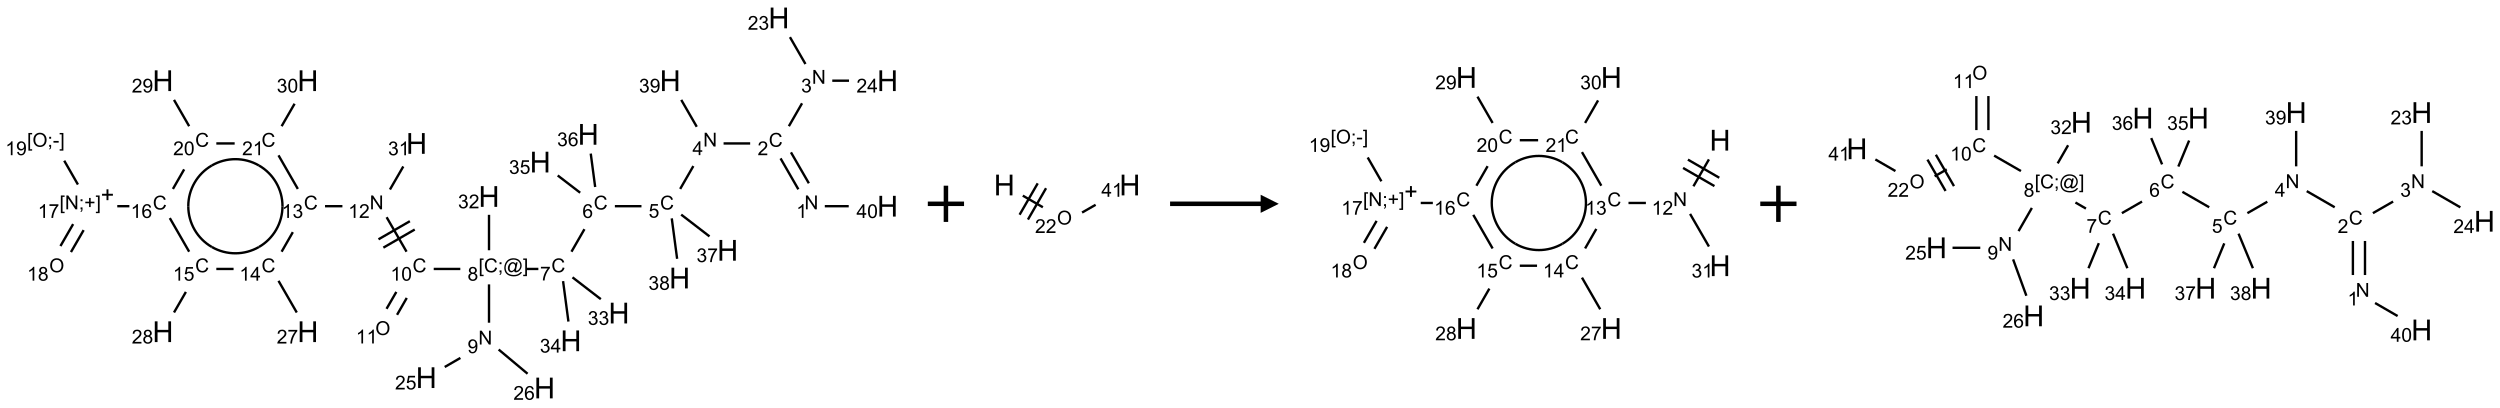 <?xml version="1.0" encoding="UTF-8"?>
<svg xmlns="http://www.w3.org/2000/svg" xmlns:xlink="http://www.w3.org/1999/xlink" width="1380" height="225" viewBox="0 0 1380 225">
<defs>
<g>
<g id="glyph-0-0">
<path d="M 1.332 0 L 1.332 -6.668 L 6.668 -6.668 L 6.668 0 Z M 1.5 -0.168 L 6.5 -0.168 L 6.5 -6.5 L 1.5 -6.5 Z M 1.5 -0.168 "/>
</g>
<g id="glyph-0-1">
<path d="M 0.812 0 L 0.812 -7.637 L 1.848 -7.637 L 5.859 -1.641 L 5.859 -7.637 L 6.828 -7.637 L 6.828 0 L 5.793 0 L 1.781 -6 L 1.781 0 Z M 0.812 0 "/>
</g>
<g id="glyph-0-2">
<path d="M 3.973 0 L 3.035 0 L 3.035 -5.973 C 2.809 -5.758 2.516 -5.543 2.148 -5.328 C 1.781 -5.113 1.453 -4.953 1.16 -4.844 L 1.16 -5.75 C 1.684 -5.996 2.145 -6.297 2.535 -6.645 C 2.93 -6.996 3.207 -7.336 3.371 -7.668 L 3.973 -7.668 Z M 3.973 0 "/>
</g>
<g id="glyph-0-3">
<path d="M 6.27 -2.676 L 7.281 -2.422 C 7.07 -1.594 6.688 -0.961 6.137 -0.523 C 5.586 -0.086 4.914 0.129 4.121 0.129 C 3.297 0.129 2.629 -0.039 2.113 -0.371 C 1.598 -0.707 1.203 -1.191 0.934 -1.828 C 0.664 -2.465 0.531 -3.145 0.531 -3.875 C 0.531 -4.672 0.684 -5.363 0.988 -5.957 C 1.293 -6.547 1.723 -6.996 2.285 -7.305 C 2.844 -7.613 3.461 -7.766 4.137 -7.766 C 4.898 -7.766 5.543 -7.57 6.062 -7.184 C 6.582 -6.793 6.945 -6.246 7.152 -5.543 L 6.156 -5.309 C 5.98 -5.863 5.723 -6.266 5.387 -6.52 C 5.051 -6.773 4.625 -6.902 4.113 -6.902 C 3.527 -6.902 3.039 -6.762 2.645 -6.48 C 2.25 -6.199 1.973 -5.82 1.812 -5.348 C 1.652 -4.871 1.574 -4.383 1.574 -3.879 C 1.574 -3.23 1.668 -2.664 1.855 -2.18 C 2.047 -1.695 2.34 -1.332 2.738 -1.094 C 3.137 -0.855 3.57 -0.734 4.035 -0.734 C 4.602 -0.734 5.082 -0.898 5.473 -1.223 C 5.867 -1.551 6.133 -2.035 6.27 -2.676 Z M 6.27 -2.676 "/>
</g>
<g id="glyph-0-4">
<path d="M 5.371 -0.902 L 5.371 0 L 0.324 0 C 0.316 -0.227 0.352 -0.441 0.434 -0.652 C 0.562 -0.996 0.766 -1.332 1.051 -1.668 C 1.332 -2 1.742 -2.387 2.277 -2.824 C 3.105 -3.504 3.668 -4.043 3.957 -4.441 C 4.25 -4.84 4.395 -5.215 4.395 -5.566 C 4.395 -5.938 4.262 -6.254 3.996 -6.508 C 3.73 -6.762 3.387 -6.891 2.957 -6.891 C 2.508 -6.891 2.145 -6.754 1.875 -6.484 C 1.605 -6.215 1.469 -5.84 1.465 -5.359 L 0.5 -5.457 C 0.566 -6.176 0.812 -6.727 1.246 -7.102 C 1.676 -7.477 2.254 -7.668 2.98 -7.668 C 3.711 -7.668 4.293 -7.465 4.719 -7.059 C 5.145 -6.652 5.359 -6.148 5.359 -5.547 C 5.359 -5.242 5.297 -4.941 5.172 -4.645 C 5.047 -4.352 4.84 -4.039 4.551 -3.715 C 4.262 -3.387 3.777 -2.938 3.105 -2.371 C 2.543 -1.898 2.18 -1.578 2.02 -1.41 C 1.859 -1.242 1.73 -1.07 1.625 -0.902 Z M 5.371 -0.902 "/>
</g>
<g id="glyph-0-5">
<path d="M 0.449 -2.016 L 1.387 -2.141 C 1.492 -1.609 1.676 -1.227 1.934 -0.992 C 2.191 -0.758 2.508 -0.641 2.879 -0.641 C 3.32 -0.641 3.695 -0.793 3.996 -1.098 C 4.301 -1.402 4.453 -1.781 4.453 -2.234 C 4.453 -2.664 4.312 -3.02 4.031 -3.301 C 3.75 -3.578 3.391 -3.719 2.957 -3.719 C 2.781 -3.719 2.562 -3.684 2.297 -3.613 L 2.402 -4.438 C 2.465 -4.43 2.516 -4.426 2.551 -4.426 C 2.949 -4.426 3.312 -4.531 3.629 -4.738 C 3.949 -4.949 4.109 -5.27 4.109 -5.703 C 4.109 -6.047 3.992 -6.332 3.762 -6.559 C 3.527 -6.785 3.227 -6.895 2.859 -6.895 C 2.496 -6.895 2.191 -6.781 1.949 -6.551 C 1.707 -6.324 1.547 -5.98 1.48 -5.52 L 0.543 -5.688 C 0.656 -6.316 0.918 -6.805 1.324 -7.148 C 1.73 -7.492 2.234 -7.668 2.84 -7.668 C 3.254 -7.668 3.641 -7.578 3.988 -7.398 C 4.34 -7.219 4.609 -6.977 4.793 -6.668 C 4.98 -6.359 5.074 -6.031 5.074 -5.684 C 5.074 -5.352 4.984 -5.051 4.809 -4.781 C 4.629 -4.512 4.367 -4.297 4.02 -4.137 C 4.473 -4.031 4.824 -3.816 5.074 -3.488 C 5.324 -3.16 5.449 -2.75 5.449 -2.254 C 5.449 -1.59 5.203 -1.023 4.719 -0.559 C 4.234 -0.098 3.617 0.137 2.875 0.137 C 2.203 0.137 1.648 -0.062 1.207 -0.465 C 0.762 -0.863 0.512 -1.379 0.449 -2.016 Z M 0.449 -2.016 "/>
</g>
<g id="glyph-0-6">
<path d="M 3.449 0 L 3.449 -1.828 L 0.137 -1.828 L 0.137 -2.688 L 3.621 -7.637 L 4.387 -7.637 L 4.387 -2.688 L 5.418 -2.688 L 5.418 -1.828 L 4.387 -1.828 L 4.387 0 Z M 3.449 -2.688 L 3.449 -6.129 L 1.059 -2.688 Z M 3.449 -2.688 "/>
</g>
<g id="glyph-0-7">
<path d="M 0.441 -2 L 1.426 -2.082 C 1.5 -1.605 1.668 -1.242 1.934 -1.004 C 2.199 -0.762 2.52 -0.641 2.895 -0.641 C 3.348 -0.641 3.73 -0.812 4.043 -1.152 C 4.355 -1.492 4.512 -1.941 4.512 -2.504 C 4.512 -3.039 4.359 -3.461 4.059 -3.77 C 3.758 -4.078 3.367 -4.234 2.879 -4.234 C 2.578 -4.234 2.305 -4.164 2.062 -4.027 C 1.82 -3.891 1.629 -3.715 1.488 -3.496 L 0.609 -3.609 L 1.348 -7.531 L 5.145 -7.531 L 5.145 -6.637 L 2.098 -6.637 L 1.688 -4.582 C 2.145 -4.902 2.625 -5.062 3.129 -5.062 C 3.797 -5.062 4.359 -4.832 4.816 -4.371 C 5.277 -3.91 5.504 -3.312 5.504 -2.59 C 5.504 -1.898 5.305 -1.301 4.902 -0.797 C 4.41 -0.18 3.742 0.129 2.895 0.129 C 2.199 0.129 1.633 -0.062 1.195 -0.453 C 0.758 -0.844 0.504 -1.359 0.441 -2 Z M 0.441 -2 "/>
</g>
<g id="glyph-0-8">
<path d="M 5.309 -5.766 L 4.375 -5.691 C 4.293 -6.059 4.172 -6.328 4.02 -6.496 C 3.766 -6.762 3.453 -6.895 3.082 -6.895 C 2.785 -6.895 2.523 -6.812 2.297 -6.645 C 2 -6.43 1.77 -6.117 1.598 -5.703 C 1.43 -5.289 1.34 -4.703 1.332 -3.938 C 1.559 -4.281 1.836 -4.535 2.16 -4.703 C 2.488 -4.871 2.828 -4.953 3.188 -4.953 C 3.812 -4.953 4.344 -4.723 4.785 -4.262 C 5.223 -3.801 5.441 -3.207 5.441 -2.48 C 5.441 -2 5.34 -1.555 5.133 -1.145 C 4.926 -0.73 4.641 -0.418 4.281 -0.199 C 3.922 0.02 3.512 0.129 3.051 0.129 C 2.27 0.129 1.633 -0.156 1.141 -0.73 C 0.648 -1.305 0.402 -2.254 0.402 -3.574 C 0.402 -5.051 0.672 -6.121 1.219 -6.793 C 1.695 -7.375 2.336 -7.668 3.141 -7.668 C 3.742 -7.668 4.234 -7.5 4.617 -7.16 C 5 -6.824 5.23 -6.359 5.309 -5.766 Z M 1.48 -2.473 C 1.48 -2.152 1.547 -1.844 1.684 -1.547 C 1.82 -1.25 2.016 -1.027 2.262 -0.871 C 2.508 -0.719 2.766 -0.641 3.035 -0.641 C 3.434 -0.641 3.773 -0.801 4.059 -1.121 C 4.344 -1.441 4.484 -1.875 4.484 -2.422 C 4.484 -2.949 4.344 -3.367 4.062 -3.668 C 3.781 -3.973 3.426 -4.125 3 -4.125 C 2.578 -4.125 2.219 -3.973 1.922 -3.668 C 1.625 -3.363 1.48 -2.969 1.48 -2.473 Z M 1.48 -2.473 "/>
</g>
<g id="glyph-0-9">
<path d="M 0.504 -6.637 L 0.504 -7.535 L 5.449 -7.535 L 5.449 -6.809 C 4.961 -6.289 4.48 -5.602 4.004 -4.746 C 3.527 -3.887 3.156 -3.004 2.895 -2.098 C 2.707 -1.461 2.59 -0.762 2.535 0 L 1.574 0 C 1.582 -0.602 1.703 -1.328 1.926 -2.176 C 2.152 -3.027 2.477 -3.848 2.898 -4.637 C 3.32 -5.426 3.77 -6.094 4.246 -6.637 Z M 0.504 -6.637 "/>
</g>
<g id="glyph-0-10">
<path d="M 0.723 2.121 L 0.723 -7.637 L 2.793 -7.637 L 2.793 -6.859 L 1.66 -6.859 L 1.66 1.344 L 2.793 1.344 L 2.793 2.121 Z M 0.723 2.121 "/>
</g>
<g id="glyph-0-11">
<path d="M 0.949 -4.465 L 0.949 -5.531 L 2.016 -5.531 L 2.016 -4.465 Z M 0.949 0 L 0.949 -1.066 L 2.016 -1.066 L 2.016 0 C 2.016 0.391 1.945 0.711 1.809 0.949 C 1.668 1.191 1.449 1.379 1.145 1.512 L 0.887 1.109 C 1.082 1.023 1.23 0.895 1.324 0.727 C 1.418 0.559 1.469 0.316 1.48 0 Z M 0.949 0 "/>
</g>
<g id="glyph-0-12">
<path d="M 6.047 -0.848 C 5.82 -0.59 5.57 -0.379 5.289 -0.223 C 5.008 -0.062 4.73 0.016 4.449 0.016 C 4.141 0.016 3.84 -0.074 3.547 -0.254 C 3.254 -0.434 3.02 -0.715 2.836 -1.09 C 2.652 -1.465 2.562 -1.875 2.562 -2.324 C 2.562 -2.875 2.703 -3.43 2.988 -3.98 C 3.27 -4.535 3.621 -4.953 4.043 -5.23 C 4.461 -5.508 4.871 -5.645 5.266 -5.645 C 5.566 -5.645 5.855 -5.566 6.129 -5.41 C 6.402 -5.25 6.641 -5.012 6.84 -4.688 L 7.016 -5.496 L 7.949 -5.496 L 7.199 -2 C 7.094 -1.516 7.043 -1.246 7.043 -1.191 C 7.043 -1.098 7.078 -1.02 7.148 -0.949 C 7.219 -0.883 7.305 -0.848 7.406 -0.848 C 7.59 -0.848 7.832 -0.953 8.129 -1.168 C 8.527 -1.445 8.84 -1.816 9.07 -2.285 C 9.301 -2.75 9.418 -3.234 9.418 -3.73 C 9.418 -4.309 9.27 -4.852 8.973 -5.355 C 8.676 -5.859 8.23 -6.262 7.645 -6.562 C 7.055 -6.863 6.406 -7.016 5.691 -7.016 C 4.879 -7.016 4.137 -6.824 3.465 -6.445 C 2.793 -6.066 2.273 -5.52 1.902 -4.809 C 1.535 -4.098 1.348 -3.34 1.348 -2.527 C 1.348 -1.676 1.535 -0.941 1.902 -0.328 C 2.273 0.285 2.809 0.742 3.508 1.035 C 4.207 1.328 4.984 1.473 5.832 1.473 C 6.742 1.473 7.504 1.32 8.121 1.016 C 8.734 0.711 9.195 0.34 9.5 -0.098 L 10.441 -0.098 C 10.266 0.266 9.961 0.637 9.531 1.016 C 9.102 1.395 8.59 1.695 7.996 1.914 C 7.402 2.133 6.688 2.246 5.848 2.246 C 5.078 2.246 4.367 2.145 3.715 1.949 C 3.066 1.75 2.512 1.453 2.051 1.055 C 1.594 0.656 1.25 0.199 1.016 -0.316 C 0.723 -0.973 0.578 -1.684 0.578 -2.441 C 0.578 -3.289 0.75 -4.098 1.098 -4.863 C 1.523 -5.805 2.125 -6.527 2.902 -7.027 C 3.684 -7.527 4.629 -7.777 5.738 -7.777 C 6.602 -7.777 7.375 -7.602 8.059 -7.246 C 8.746 -6.895 9.285 -6.371 9.684 -5.672 C 10.02 -5.07 10.188 -4.418 10.188 -3.715 C 10.188 -2.707 9.832 -1.812 9.125 -1.031 C 8.492 -0.328 7.801 0.02 7.051 0.02 C 6.812 0.02 6.617 -0.016 6.473 -0.09 C 6.324 -0.16 6.215 -0.266 6.145 -0.402 C 6.102 -0.488 6.066 -0.637 6.047 -0.848 Z M 3.527 -2.262 C 3.527 -1.785 3.641 -1.414 3.863 -1.152 C 4.09 -0.887 4.348 -0.754 4.641 -0.754 C 4.836 -0.754 5.039 -0.812 5.254 -0.93 C 5.469 -1.047 5.676 -1.219 5.871 -1.449 C 6.066 -1.676 6.23 -1.969 6.355 -2.32 C 6.48 -2.672 6.543 -3.027 6.543 -3.379 C 6.543 -3.852 6.426 -4.219 6.191 -4.48 C 5.957 -4.738 5.672 -4.871 5.332 -4.871 C 5.109 -4.871 4.902 -4.812 4.707 -4.699 C 4.512 -4.586 4.32 -4.406 4.137 -4.156 C 3.953 -3.906 3.805 -3.602 3.691 -3.246 C 3.582 -2.887 3.527 -2.559 3.527 -2.262 Z M 3.527 -2.262 "/>
</g>
<g id="glyph-0-13">
<path d="M 2.27 2.121 L 0.203 2.121 L 0.203 1.344 L 1.332 1.344 L 1.332 -6.859 L 0.203 -6.859 L 0.203 -7.637 L 2.27 -7.637 Z M 2.27 2.121 "/>
</g>
<g id="glyph-0-14">
<path d="M 1.887 -4.141 C 1.496 -4.281 1.207 -4.484 1.02 -4.75 C 0.832 -5.016 0.738 -5.328 0.738 -5.699 C 0.738 -6.254 0.938 -6.719 1.34 -7.098 C 1.738 -7.477 2.27 -7.668 2.934 -7.668 C 3.598 -7.668 4.137 -7.473 4.543 -7.086 C 4.949 -6.699 5.152 -6.227 5.152 -5.672 C 5.152 -5.316 5.059 -5.008 4.871 -4.746 C 4.688 -4.484 4.406 -4.281 4.027 -4.141 C 4.496 -3.988 4.852 -3.742 5.098 -3.402 C 5.34 -3.062 5.465 -2.656 5.465 -2.184 C 5.465 -1.531 5.234 -0.98 4.77 -0.535 C 4.309 -0.09 3.703 0.129 2.949 0.129 C 2.195 0.129 1.586 -0.094 1.125 -0.539 C 0.664 -0.984 0.434 -1.543 0.434 -2.207 C 0.434 -2.703 0.559 -3.121 0.809 -3.457 C 1.062 -3.793 1.422 -4.02 1.887 -4.141 Z M 1.699 -5.73 C 1.699 -5.367 1.812 -5.074 2.047 -4.844 C 2.281 -4.613 2.582 -4.5 2.953 -4.5 C 3.312 -4.5 3.609 -4.613 3.84 -4.84 C 4.07 -5.066 4.188 -5.348 4.188 -5.676 C 4.188 -6.02 4.07 -6.309 3.832 -6.543 C 3.594 -6.777 3.297 -6.895 2.941 -6.895 C 2.586 -6.895 2.289 -6.781 2.051 -6.551 C 1.816 -6.324 1.699 -6.047 1.699 -5.73 Z M 1.395 -2.203 C 1.395 -1.938 1.461 -1.676 1.586 -1.426 C 1.711 -1.176 1.902 -0.984 2.152 -0.848 C 2.402 -0.711 2.672 -0.641 2.957 -0.641 C 3.406 -0.641 3.777 -0.785 4.066 -1.074 C 4.359 -1.363 4.504 -1.727 4.504 -2.172 C 4.504 -2.625 4.355 -2.996 4.055 -3.293 C 3.754 -3.586 3.379 -3.734 2.926 -3.734 C 2.484 -3.734 2.121 -3.59 1.832 -3.297 C 1.543 -3.004 1.395 -2.641 1.395 -2.203 Z M 1.395 -2.203 "/>
</g>
<g id="glyph-0-15">
<path d="M 0.582 -1.766 L 1.484 -1.848 C 1.562 -1.426 1.707 -1.117 1.922 -0.926 C 2.137 -0.734 2.414 -0.641 2.75 -0.641 C 3.039 -0.641 3.289 -0.707 3.508 -0.84 C 3.727 -0.973 3.902 -1.148 4.043 -1.367 C 4.18 -1.586 4.297 -1.887 4.391 -2.262 C 4.484 -2.637 4.531 -3.016 4.531 -3.406 C 4.531 -3.449 4.531 -3.512 4.527 -3.594 C 4.34 -3.297 4.082 -3.055 3.758 -2.867 C 3.434 -2.68 3.082 -2.59 2.703 -2.59 C 2.07 -2.59 1.535 -2.816 1.098 -3.277 C 0.66 -3.734 0.441 -4.34 0.441 -5.09 C 0.441 -5.863 0.672 -6.484 1.129 -6.957 C 1.586 -7.43 2.156 -7.668 2.844 -7.668 C 3.34 -7.668 3.793 -7.531 4.207 -7.266 C 4.617 -7 4.93 -6.617 5.145 -6.121 C 5.355 -5.629 5.465 -4.91 5.465 -3.973 C 5.465 -2.996 5.359 -2.223 5.145 -1.645 C 4.934 -1.066 4.617 -0.625 4.199 -0.324 C 3.781 -0.02 3.293 0.129 2.73 0.129 C 2.133 0.129 1.645 -0.035 1.266 -0.367 C 0.887 -0.699 0.66 -1.164 0.582 -1.766 Z M 4.422 -5.137 C 4.422 -5.676 4.277 -6.102 3.992 -6.418 C 3.707 -6.734 3.359 -6.891 2.957 -6.891 C 2.543 -6.891 2.18 -6.719 1.871 -6.379 C 1.562 -6.039 1.406 -5.598 1.406 -5.059 C 1.406 -4.57 1.555 -4.176 1.848 -3.871 C 2.141 -3.566 2.5 -3.418 2.934 -3.418 C 3.367 -3.418 3.723 -3.57 4.004 -3.871 C 4.281 -4.176 4.422 -4.598 4.422 -5.137 Z M 4.422 -5.137 "/>
</g>
<g id="glyph-0-16">
<path d="M 0.441 -3.766 C 0.441 -4.668 0.535 -5.395 0.723 -5.945 C 0.906 -6.496 1.184 -6.922 1.551 -7.219 C 1.918 -7.516 2.375 -7.668 2.934 -7.668 C 3.344 -7.668 3.703 -7.586 4.012 -7.418 C 4.32 -7.254 4.574 -7.016 4.777 -6.707 C 4.977 -6.395 5.137 -6.016 5.25 -5.57 C 5.363 -5.125 5.422 -4.523 5.422 -3.766 C 5.422 -2.871 5.328 -2.148 5.145 -1.598 C 4.961 -1.047 4.688 -0.621 4.32 -0.32 C 3.953 -0.02 3.492 0.129 2.934 0.129 C 2.195 0.129 1.617 -0.133 1.199 -0.66 C 0.695 -1.297 0.441 -2.332 0.441 -3.766 Z M 1.406 -3.766 C 1.406 -2.512 1.555 -1.68 1.848 -1.262 C 2.141 -0.848 2.5 -0.641 2.934 -0.641 C 3.363 -0.641 3.727 -0.848 4.02 -1.266 C 4.312 -1.684 4.457 -2.516 4.457 -3.766 C 4.457 -5.023 4.312 -5.859 4.02 -6.27 C 3.727 -6.684 3.359 -6.891 2.922 -6.891 C 2.492 -6.891 2.148 -6.707 1.891 -6.344 C 1.566 -5.879 1.406 -5.02 1.406 -3.766 Z M 1.406 -3.766 "/>
</g>
<g id="glyph-0-17">
<path d="M 0.516 -3.719 C 0.516 -4.984 0.855 -5.977 1.535 -6.695 C 2.215 -7.414 3.094 -7.77 4.172 -7.77 C 4.875 -7.77 5.512 -7.602 6.078 -7.266 C 6.645 -6.93 7.074 -6.461 7.371 -5.855 C 7.668 -5.254 7.816 -4.57 7.816 -3.809 C 7.816 -3.035 7.66 -2.34 7.348 -1.73 C 7.035 -1.117 6.594 -0.656 6.02 -0.34 C 5.449 -0.027 4.828 0.129 4.168 0.129 C 3.449 0.129 2.805 -0.043 2.238 -0.391 C 1.672 -0.738 1.246 -1.211 0.953 -1.812 C 0.66 -2.414 0.516 -3.047 0.516 -3.719 Z M 1.559 -3.703 C 1.559 -2.781 1.805 -2.059 2.301 -1.527 C 2.793 -1 3.414 -0.734 4.16 -0.734 C 4.922 -0.734 5.547 -1 6.039 -1.535 C 6.531 -2.07 6.777 -2.828 6.777 -3.812 C 6.777 -4.434 6.672 -4.977 6.461 -5.441 C 6.25 -5.902 5.945 -6.262 5.539 -6.52 C 5.133 -6.773 4.68 -6.902 4.176 -6.902 C 3.461 -6.902 2.848 -6.656 2.332 -6.164 C 1.816 -5.672 1.559 -4.852 1.559 -3.703 Z M 1.559 -3.703 "/>
</g>
<g id="glyph-0-18">
<path d="M 2.672 -1.234 L 2.672 -3.328 L 0.594 -3.328 L 0.594 -4.203 L 2.672 -4.203 L 2.672 -6.281 L 3.559 -6.281 L 3.559 -4.203 L 5.637 -4.203 L 5.637 -3.328 L 3.559 -3.328 L 3.559 -1.234 Z M 2.672 -1.234 "/>
</g>
<g id="glyph-0-19">
<path d="M 0.34 -2.293 L 0.34 -3.234 L 3.219 -3.234 L 3.219 -2.293 Z M 0.34 -2.293 "/>
</g>
<g id="glyph-1-0">
<path d="M 2 0 L 2 -10 L 10 -10 L 10 0 Z M 2.25 -0.25 L 9.75 -0.25 L 9.75 -9.75 L 2.25 -9.75 Z M 2.25 -0.25 "/>
</g>
<g id="glyph-1-1">
<path d="M 1.281 0 L 1.281 -11.453 L 2.797 -11.453 L 2.797 -6.75 L 8.75 -6.75 L 8.75 -11.453 L 10.266 -11.453 L 10.266 0 L 8.75 0 L 8.75 -5.398 L 2.797 -5.398 L 2.797 0 Z M 1.281 0 "/>
</g>
</g>
</defs>
<path fill="none" stroke-width="0.033" stroke-linecap="butt" stroke-linejoin="miter" stroke="rgb(0%, 0%, 0%)" stroke-opacity="1" stroke-miterlimit="10" d="M 10.414 2.282 L 10.167 1.855 " transform="matrix(40, 0, 0, 40, 29.932, 9.9)"/>
<path fill="none" stroke-width="0.033" stroke-linecap="butt" stroke-linejoin="miter" stroke="rgb(0%, 0%, 0%)" stroke-opacity="1" stroke-miterlimit="10" d="M 10.269 2.365 L 10.023 1.938 " transform="matrix(40, 0, 0, 40, 29.932, 9.9)"/>
<path fill="none" stroke-width="0.033" stroke-linecap="butt" stroke-linejoin="miter" stroke="rgb(0%, 0%, 0%)" stroke-opacity="1" stroke-miterlimit="10" d="M 10.138 1.494 L 10.32 1.178 " transform="matrix(40, 0, 0, 40, 29.932, 9.9)"/>
<path fill="none" stroke-width="0.033" stroke-linecap="butt" stroke-linejoin="miter" stroke="rgb(0%, 0%, 0%)" stroke-opacity="1" stroke-miterlimit="10" d="M 10.367 0.636 L 10.153 0.265 " transform="matrix(40, 0, 0, 40, 29.932, 9.9)"/>
<path fill="none" stroke-width="0.033" stroke-linecap="butt" stroke-linejoin="miter" stroke="rgb(0%, 0%, 0%)" stroke-opacity="1" stroke-miterlimit="10" d="M 10.737 0.866 L 10.968 0.866 " transform="matrix(40, 0, 0, 40, 29.932, 9.9)"/>
<path fill="none" stroke-width="0.033" stroke-linecap="butt" stroke-linejoin="miter" stroke="rgb(0%, 0%, 0%)" stroke-opacity="1" stroke-miterlimit="10" d="M 9.604 1.732 L 9.237 1.732 " transform="matrix(40, 0, 0, 40, 29.932, 9.9)"/>
<path fill="none" stroke-width="0.033" stroke-linecap="butt" stroke-linejoin="miter" stroke="rgb(0%, 0%, 0%)" stroke-opacity="1" stroke-miterlimit="10" d="M 8.82 2.044 L 8.638 2.36 " transform="matrix(40, 0, 0, 40, 29.932, 9.9)"/>
<path fill="none" stroke-width="0.033" stroke-linecap="butt" stroke-linejoin="miter" stroke="rgb(0%, 0%, 0%)" stroke-opacity="1" stroke-miterlimit="10" d="M 8.104 2.598 L 7.737 2.598 " transform="matrix(40, 0, 0, 40, 29.932, 9.9)"/>
<path fill="none" stroke-width="0.033" stroke-linecap="butt" stroke-linejoin="miter" stroke="rgb(0%, 0%, 0%)" stroke-opacity="1" stroke-miterlimit="10" d="M 7.317 2.915 L 7.138 3.226 " transform="matrix(40, 0, 0, 40, 29.932, 9.9)"/>
<path fill="none" stroke-width="0.033" stroke-linecap="butt" stroke-linejoin="miter" stroke="rgb(0%, 0%, 0%)" stroke-opacity="1" stroke-miterlimit="10" d="M 6.681 3.464 L 6.514 3.464 " transform="matrix(40, 0, 0, 40, 29.932, 9.9)"/>
<path fill="none" stroke-width="0.033" stroke-linecap="butt" stroke-linejoin="miter" stroke="rgb(0%, 0%, 0%)" stroke-opacity="1" stroke-miterlimit="10" d="M 6 3.677 L 6 4.206 " transform="matrix(40, 0, 0, 40, 29.932, 9.9)"/>
<path fill="none" stroke-width="0.033" stroke-linecap="butt" stroke-linejoin="miter" stroke="rgb(0%, 0%, 0%)" stroke-opacity="1" stroke-miterlimit="10" d="M 5.605 4.692 L 5.389 4.817 " transform="matrix(40, 0, 0, 40, 29.932, 9.9)"/>
<path fill="none" stroke-width="0.033" stroke-linecap="butt" stroke-linejoin="miter" stroke="rgb(0%, 0%, 0%)" stroke-opacity="1" stroke-miterlimit="10" d="M 6.133 4.576 L 6.532 4.91 " transform="matrix(40, 0, 0, 40, 29.932, 9.9)"/>
<path fill="none" stroke-width="0.033" stroke-linecap="butt" stroke-linejoin="miter" stroke="rgb(0%, 0%, 0%)" stroke-opacity="1" stroke-miterlimit="10" d="M 5.604 3.464 L 5.237 3.464 " transform="matrix(40, 0, 0, 40, 29.932, 9.9)"/>
<path fill="none" stroke-width="0.033" stroke-linecap="butt" stroke-linejoin="miter" stroke="rgb(0%, 0%, 0%)" stroke-opacity="1" stroke-miterlimit="10" d="M 4.721 3.781 L 4.586 4.014 " transform="matrix(40, 0, 0, 40, 29.932, 9.9)"/>
<path fill="none" stroke-width="0.033" stroke-linecap="butt" stroke-linejoin="miter" stroke="rgb(0%, 0%, 0%)" stroke-opacity="1" stroke-miterlimit="10" d="M 4.865 3.864 L 4.731 4.097 " transform="matrix(40, 0, 0, 40, 29.932, 9.9)"/>
<path fill="none" stroke-width="0.033" stroke-linecap="butt" stroke-linejoin="miter" stroke="rgb(0%, 0%, 0%)" stroke-opacity="1" stroke-miterlimit="10" d="M 4.862 3.226 L 4.587 2.75 " transform="matrix(40, 0, 0, 40, 29.932, 9.9)"/>
<path fill="none" stroke-width="0.033" stroke-linecap="butt" stroke-linejoin="miter" stroke="rgb(0%, 0%, 0%)" stroke-opacity="1" stroke-miterlimit="10" d="M 4.908 2.805 L 4.475 3.055 " transform="matrix(40, 0, 0, 40, 29.932, 9.9)"/>
<path fill="none" stroke-width="0.033" stroke-linecap="butt" stroke-linejoin="miter" stroke="rgb(0%, 0%, 0%)" stroke-opacity="1" stroke-miterlimit="10" d="M 4.975 2.92 L 4.542 3.17 " transform="matrix(40, 0, 0, 40, 29.932, 9.9)"/>
<path fill="none" stroke-width="0.033" stroke-linecap="butt" stroke-linejoin="miter" stroke="rgb(0%, 0%, 0%)" stroke-opacity="1" stroke-miterlimit="10" d="M 3.977 2.598 L 3.737 2.598 " transform="matrix(40, 0, 0, 40, 29.932, 9.9)"/>
<path fill="none" stroke-width="0.033" stroke-linecap="butt" stroke-linejoin="miter" stroke="rgb(0%, 0%, 0%)" stroke-opacity="1" stroke-miterlimit="10" d="M 3.293 2.956 L 3.138 3.226 " transform="matrix(40, 0, 0, 40, 29.932, 9.9)"/>
<path fill="none" stroke-width="0.033" stroke-linecap="butt" stroke-linejoin="miter" stroke="rgb(0%, 0%, 0%)" stroke-opacity="1" stroke-miterlimit="10" d="M 3.095 3.628 L 3.347 4.065 " transform="matrix(40, 0, 0, 40, 29.932, 9.9)"/>
<path fill="none" stroke-width="0.033" stroke-linecap="butt" stroke-linejoin="miter" stroke="rgb(0%, 0%, 0%)" stroke-opacity="1" stroke-miterlimit="10" d="M 2.475 3.464 L 2.237 3.464 " transform="matrix(40, 0, 0, 40, 29.932, 9.9)"/>
<path fill="none" stroke-width="0.033" stroke-linecap="butt" stroke-linejoin="miter" stroke="rgb(0%, 0%, 0%)" stroke-opacity="1" stroke-miterlimit="10" d="M 1.817 3.781 L 1.653 4.065 " transform="matrix(40, 0, 0, 40, 29.932, 9.9)"/>
<path fill="none" stroke-width="0.033" stroke-linecap="butt" stroke-linejoin="miter" stroke="rgb(0%, 0%, 0%)" stroke-opacity="1" stroke-miterlimit="10" d="M 1.862 3.226 L 1.595 2.762 " transform="matrix(40, 0, 0, 40, 29.932, 9.9)"/>
<path fill="none" stroke-width="0.033" stroke-linecap="butt" stroke-linejoin="miter" stroke="rgb(0%, 0%, 0%)" stroke-opacity="1" stroke-miterlimit="10" d="M 1.037 2.598 L 0.87 2.598 " transform="matrix(40, 0, 0, 40, 29.932, 9.9)"/>
<path fill="none" stroke-width="0.033" stroke-linecap="butt" stroke-linejoin="miter" stroke="rgb(0%, 0%, 0%)" stroke-opacity="1" stroke-miterlimit="10" d="M 0.261 2.845 L 0.086 3.148 " transform="matrix(40, 0, 0, 40, 29.932, 9.9)"/>
<path fill="none" stroke-width="0.033" stroke-linecap="butt" stroke-linejoin="miter" stroke="rgb(0%, 0%, 0%)" stroke-opacity="1" stroke-miterlimit="10" d="M 0.406 2.928 L 0.231 3.231 " transform="matrix(40, 0, 0, 40, 29.932, 9.9)"/>
<path fill="none" stroke-width="0.033" stroke-linecap="butt" stroke-linejoin="miter" stroke="rgb(0%, 0%, 0%)" stroke-opacity="1" stroke-miterlimit="10" d="M 0.327 2.299 L 0.138 1.97 " transform="matrix(40, 0, 0, 40, 29.932, 9.9)"/>
<path fill="none" stroke-width="0.033" stroke-linecap="butt" stroke-linejoin="miter" stroke="rgb(0%, 0%, 0%)" stroke-opacity="1" stroke-miterlimit="10" d="M 1.638 2.36 L 1.793 2.09 " transform="matrix(40, 0, 0, 40, 29.932, 9.9)"/>
<path fill="none" stroke-width="0.033" stroke-linecap="butt" stroke-linejoin="miter" stroke="rgb(0%, 0%, 0%)" stroke-opacity="1" stroke-miterlimit="10" d="M 1.862 1.494 L 1.653 1.131 " transform="matrix(40, 0, 0, 40, 29.932, 9.9)"/>
<path fill="none" stroke-width="0.033" stroke-linecap="butt" stroke-linejoin="miter" stroke="rgb(0%, 0%, 0%)" stroke-opacity="1" stroke-miterlimit="10" d="M 2.237 1.732 L 2.49 1.732 " transform="matrix(40, 0, 0, 40, 29.932, 9.9)"/>
<path fill="none" stroke-width="0.033" stroke-linecap="butt" stroke-linejoin="miter" stroke="rgb(0%, 0%, 0%)" stroke-opacity="1" stroke-miterlimit="10" d="M 3.095 1.896 L 3.362 2.36 " transform="matrix(40, 0, 0, 40, 29.932, 9.9)"/>
<path fill="none" stroke-width="0.033" stroke-linecap="butt" stroke-linejoin="miter" stroke="rgb(0%, 0%, 0%)" stroke-opacity="1" stroke-miterlimit="10" d="M 3.138 1.494 L 3.317 1.184 " transform="matrix(40, 0, 0, 40, 29.932, 9.9)"/>
<path fill="none" stroke-width="0.033" stroke-linecap="butt" stroke-linejoin="miter" stroke="rgb(0%, 0%, 0%)" stroke-opacity="1" stroke-miterlimit="10" d="M 4.633 2.368 L 4.817 2.05 " transform="matrix(40, 0, 0, 40, 29.932, 9.9)"/>
<path fill="none" stroke-width="0.033" stroke-linecap="butt" stroke-linejoin="miter" stroke="rgb(0%, 0%, 0%)" stroke-opacity="1" stroke-miterlimit="10" d="M 6 3.206 L 6 2.717 " transform="matrix(40, 0, 0, 40, 29.932, 9.9)"/>
<path fill="none" stroke-width="0.033" stroke-linecap="butt" stroke-linejoin="miter" stroke="rgb(0%, 0%, 0%)" stroke-opacity="1" stroke-miterlimit="10" d="M 7.152 3.58 L 7.543 3.881 " transform="matrix(40, 0, 0, 40, 29.932, 9.9)"/>
<path fill="none" stroke-width="0.033" stroke-linecap="butt" stroke-linejoin="miter" stroke="rgb(0%, 0%, 0%)" stroke-opacity="1" stroke-miterlimit="10" d="M 7.022 3.632 L 7.096 4.19 " transform="matrix(40, 0, 0, 40, 29.932, 9.9)"/>
<path fill="none" stroke-width="0.033" stroke-linecap="butt" stroke-linejoin="miter" stroke="rgb(0%, 0%, 0%)" stroke-opacity="1" stroke-miterlimit="10" d="M 7.258 2.412 L 6.948 2.174 " transform="matrix(40, 0, 0, 40, 29.932, 9.9)"/>
<path fill="none" stroke-width="0.033" stroke-linecap="butt" stroke-linejoin="miter" stroke="rgb(0%, 0%, 0%)" stroke-opacity="1" stroke-miterlimit="10" d="M 7.465 2.333 L 7.404 1.872 " transform="matrix(40, 0, 0, 40, 29.932, 9.9)"/>
<path fill="none" stroke-width="0.033" stroke-linecap="butt" stroke-linejoin="miter" stroke="rgb(0%, 0%, 0%)" stroke-opacity="1" stroke-miterlimit="10" d="M 8.652 2.714 L 9.043 3.015 " transform="matrix(40, 0, 0, 40, 29.932, 9.9)"/>
<path fill="none" stroke-width="0.033" stroke-linecap="butt" stroke-linejoin="miter" stroke="rgb(0%, 0%, 0%)" stroke-opacity="1" stroke-miterlimit="10" d="M 8.522 2.766 L 8.596 3.324 " transform="matrix(40, 0, 0, 40, 29.932, 9.9)"/>
<path fill="none" stroke-width="0.033" stroke-linecap="butt" stroke-linejoin="miter" stroke="rgb(0%, 0%, 0%)" stroke-opacity="1" stroke-miterlimit="10" d="M 8.867 1.502 L 8.653 1.131 " transform="matrix(40, 0, 0, 40, 29.932, 9.9)"/>
<path fill="none" stroke-width="0.033" stroke-linecap="butt" stroke-linejoin="miter" stroke="rgb(0%, 0%, 0%)" stroke-opacity="1" stroke-miterlimit="10" d="M 10.634 2.598 L 10.964 2.598 " transform="matrix(40, 0, 0, 40, 29.932, 9.9)"/>
<path fill="none" stroke-width="0.033" stroke-linecap="butt" stroke-linejoin="miter" stroke="rgb(0%, 0%, 0%)" stroke-opacity="1" stroke-miterlimit="10" d="M 3.15 2.598 C 3.15 2.83 3.026 3.045 2.825 3.161 " transform="matrix(40, 0, 0, 40, 29.932, 9.9)"/>
<path fill="none" stroke-width="0.033" stroke-linecap="butt" stroke-linejoin="miter" stroke="rgb(0%, 0%, 0%)" stroke-opacity="1" stroke-miterlimit="10" d="M 2.825 2.036 C 3.026 2.152 3.15 2.366 3.15 2.598 " transform="matrix(40, 0, 0, 40, 29.932, 9.9)"/>
<path fill="none" stroke-width="0.033" stroke-linecap="butt" stroke-linejoin="miter" stroke="rgb(0%, 0%, 0%)" stroke-opacity="1" stroke-miterlimit="10" d="M 2.175 2.036 C 2.376 1.92 2.624 1.92 2.825 2.036 " transform="matrix(40, 0, 0, 40, 29.932, 9.9)"/>
<path fill="none" stroke-width="0.033" stroke-linecap="butt" stroke-linejoin="miter" stroke="rgb(0%, 0%, 0%)" stroke-opacity="1" stroke-miterlimit="10" d="M 1.85 2.598 C 1.85 2.366 1.974 2.152 2.175 2.036 " transform="matrix(40, 0, 0, 40, 29.932, 9.9)"/>
<path fill="none" stroke-width="0.033" stroke-linecap="butt" stroke-linejoin="miter" stroke="rgb(0%, 0%, 0%)" stroke-opacity="1" stroke-miterlimit="10" d="M 2.175 3.161 C 1.974 3.045 1.85 2.83 1.85 2.598 " transform="matrix(40, 0, 0, 40, 29.932, 9.9)"/>
<path fill="none" stroke-width="0.033" stroke-linecap="butt" stroke-linejoin="miter" stroke="rgb(0%, 0%, 0%)" stroke-opacity="1" stroke-miterlimit="10" d="M 2.825 3.161 C 2.624 3.277 2.376 3.277 2.175 3.161 " transform="matrix(40, 0, 0, 40, 29.932, 9.9)"/>
<g fill="rgb(0%, 0%, 0%)" fill-opacity="1">
<use xlink:href="#glyph-0-1" x="444.059" y="115.535"/>
</g>
<g fill="rgb(0%, 0%, 0%)" fill-opacity="1">
<use xlink:href="#glyph-0-2" x="439.559" y="120.305"/>
</g>
<g fill="rgb(0%, 0%, 0%)" fill-opacity="1">
<use xlink:href="#glyph-0-3" x="424.34" y="81.027"/>
</g>
<g fill="rgb(0%, 0%, 0%)" fill-opacity="1">
<use xlink:href="#glyph-0-4" x="418.168" y="85.664"/>
</g>
<g fill="rgb(0%, 0%, 0%)" fill-opacity="1">
<use xlink:href="#glyph-0-1" x="448.168" y="46.254"/>
</g>
<g fill="rgb(0%, 0%, 0%)" fill-opacity="1">
<use xlink:href="#glyph-0-5" x="442.195" y="51.023"/>
</g>
<g fill="rgb(0%, 0%, 0%)" fill-opacity="1">
<use xlink:href="#glyph-1-1" x="424.16" y="15.629"/>
</g>
<g fill="rgb(0%, 0%, 0%)" fill-opacity="1">
<use xlink:href="#glyph-0-4" x="412.727" y="16.422"/>
<use xlink:href="#glyph-0-5" x="418.659" y="16.422"/>
</g>
<g fill="rgb(0%, 0%, 0%)" fill-opacity="1">
<use xlink:href="#glyph-1-1" x="484.16" y="50.27"/>
</g>
<g fill="rgb(0%, 0%, 0%)" fill-opacity="1">
<use xlink:href="#glyph-0-4" x="472.758" y="51.062"/>
<use xlink:href="#glyph-0-6" x="478.69" y="51.062"/>
</g>
<g fill="rgb(0%, 0%, 0%)" fill-opacity="1">
<use xlink:href="#glyph-0-1" x="388.168" y="80.895"/>
</g>
<g fill="rgb(0%, 0%, 0%)" fill-opacity="1">
<use xlink:href="#glyph-0-6" x="382.227" y="85.633"/>
</g>
<g fill="rgb(0%, 0%, 0%)" fill-opacity="1">
<use xlink:href="#glyph-0-3" x="364.34" y="115.668"/>
</g>
<g fill="rgb(0%, 0%, 0%)" fill-opacity="1">
<use xlink:href="#glyph-0-7" x="358.027" y="120.172"/>
</g>
<g fill="rgb(0%, 0%, 0%)" fill-opacity="1">
<use xlink:href="#glyph-0-3" x="327.715" y="115.668"/>
</g>
<g fill="rgb(0%, 0%, 0%)" fill-opacity="1">
<use xlink:href="#glyph-0-8" x="321.469" y="120.305"/>
</g>
<g fill="rgb(0%, 0%, 0%)" fill-opacity="1">
<use xlink:href="#glyph-0-3" x="304.34" y="150.309"/>
</g>
<g fill="rgb(0%, 0%, 0%)" fill-opacity="1">
<use xlink:href="#glyph-0-9" x="298.086" y="154.816"/>
</g>
<g fill="rgb(0%, 0%, 0%)" fill-opacity="1">
<use xlink:href="#glyph-0-10" x="264.145" y="150.316"/>
<use xlink:href="#glyph-0-3" x="267.108" y="150.316"/>
<use xlink:href="#glyph-0-11" x="274.811" y="150.316"/>
<use xlink:href="#glyph-0-12" x="277.775" y="150.316"/>
<use xlink:href="#glyph-0-13" x="288.603" y="150.316"/>
</g>
<g fill="rgb(0%, 0%, 0%)" fill-opacity="1">
<use xlink:href="#glyph-0-14" x="258.07" y="154.945"/>
</g>
<g fill="rgb(0%, 0%, 0%)" fill-opacity="1">
<use xlink:href="#glyph-0-1" x="264.059" y="190.176"/>
</g>
<g fill="rgb(0%, 0%, 0%)" fill-opacity="1">
<use xlink:href="#glyph-0-15" x="258.07" y="194.945"/>
</g>
<g fill="rgb(0%, 0%, 0%)" fill-opacity="1">
<use xlink:href="#glyph-1-1" x="229.52" y="214.191"/>
</g>
<g fill="rgb(0%, 0%, 0%)" fill-opacity="1">
<use xlink:href="#glyph-0-4" x="218.027" y="214.984"/>
<use xlink:href="#glyph-0-7" x="223.96" y="214.984"/>
</g>
<g fill="rgb(0%, 0%, 0%)" fill-opacity="1">
<use xlink:href="#glyph-1-1" x="294.801" y="219.902"/>
</g>
<g fill="rgb(0%, 0%, 0%)" fill-opacity="1">
<use xlink:href="#glyph-0-4" x="283.375" y="220.695"/>
<use xlink:href="#glyph-0-8" x="289.307" y="220.695"/>
</g>
<g fill="rgb(0%, 0%, 0%)" fill-opacity="1">
<use xlink:href="#glyph-0-3" x="227.715" y="150.309"/>
</g>
<g fill="rgb(0%, 0%, 0%)" fill-opacity="1">
<use xlink:href="#glyph-0-2" x="215.555" y="154.945"/>
<use xlink:href="#glyph-0-16" x="221.487" y="154.945"/>
</g>
<g fill="rgb(0%, 0%, 0%)" fill-opacity="1">
<use xlink:href="#glyph-0-17" x="207.176" y="184.953"/>
</g>
<g fill="rgb(0%, 0%, 0%)" fill-opacity="1">
<use xlink:href="#glyph-0-2" x="196.449" y="189.586"/>
<use xlink:href="#glyph-0-2" x="202.382" y="189.586"/>
</g>
<g fill="rgb(0%, 0%, 0%)" fill-opacity="1">
<use xlink:href="#glyph-0-1" x="204.059" y="115.535"/>
</g>
<g fill="rgb(0%, 0%, 0%)" fill-opacity="1">
<use xlink:href="#glyph-0-2" x="192.23" y="120.305"/>
<use xlink:href="#glyph-0-4" x="198.163" y="120.305"/>
</g>
<g fill="rgb(0%, 0%, 0%)" fill-opacity="1">
<use xlink:href="#glyph-0-3" x="167.715" y="115.668"/>
</g>
<g fill="rgb(0%, 0%, 0%)" fill-opacity="1">
<use xlink:href="#glyph-0-2" x="155.527" y="120.305"/>
<use xlink:href="#glyph-0-5" x="161.46" y="120.305"/>
</g>
<g fill="rgb(0%, 0%, 0%)" fill-opacity="1">
<use xlink:href="#glyph-0-3" x="144.34" y="150.309"/>
</g>
<g fill="rgb(0%, 0%, 0%)" fill-opacity="1">
<use xlink:href="#glyph-0-2" x="132.184" y="154.945"/>
<use xlink:href="#glyph-0-6" x="138.116" y="154.945"/>
</g>
<g fill="rgb(0%, 0%, 0%)" fill-opacity="1">
<use xlink:href="#glyph-1-1" x="164.16" y="188.832"/>
</g>
<g fill="rgb(0%, 0%, 0%)" fill-opacity="1">
<use xlink:href="#glyph-0-4" x="152.727" y="189.625"/>
<use xlink:href="#glyph-0-9" x="158.659" y="189.625"/>
</g>
<g fill="rgb(0%, 0%, 0%)" fill-opacity="1">
<use xlink:href="#glyph-0-3" x="107.715" y="150.309"/>
</g>
<g fill="rgb(0%, 0%, 0%)" fill-opacity="1">
<use xlink:href="#glyph-0-2" x="95.473" y="154.945"/>
<use xlink:href="#glyph-0-7" x="101.405" y="154.945"/>
</g>
<g fill="rgb(0%, 0%, 0%)" fill-opacity="1">
<use xlink:href="#glyph-1-1" x="84.16" y="188.832"/>
</g>
<g fill="rgb(0%, 0%, 0%)" fill-opacity="1">
<use xlink:href="#glyph-0-4" x="72.711" y="189.625"/>
<use xlink:href="#glyph-0-14" x="78.643" y="189.625"/>
</g>
<g fill="rgb(0%, 0%, 0%)" fill-opacity="1">
<use xlink:href="#glyph-0-3" x="84.34" y="115.668"/>
</g>
<g fill="rgb(0%, 0%, 0%)" fill-opacity="1">
<use xlink:href="#glyph-0-2" x="72.16" y="120.305"/>
<use xlink:href="#glyph-0-8" x="78.092" y="120.305"/>
</g>
<g fill="rgb(0%, 0%, 0%)" fill-opacity="1">
<use xlink:href="#glyph-0-10" x="32.863" y="115.535"/>
<use xlink:href="#glyph-0-1" x="35.827" y="115.535"/>
<use xlink:href="#glyph-0-11" x="43.53" y="115.535"/>
<use xlink:href="#glyph-0-18" x="46.493" y="115.535"/>
<use xlink:href="#glyph-0-13" x="52.723" y="115.535"/>
</g>
<g fill="rgb(0%, 0%, 0%)" fill-opacity="1">
<use xlink:href="#glyph-0-2" x="20.871" y="120.305"/>
<use xlink:href="#glyph-0-9" x="26.803" y="120.305"/>
</g>
<path fill-rule="nonzero" fill="rgb(0%, 0%, 0%)" fill-opacity="1" d="M 56.328 106.965 L 58.793 106.965 L 58.793 104.5 L 59.859 104.5 L 59.859 106.965 L 62.324 106.965 L 62.324 108.031 L 59.859 108.031 L 59.859 110.496 L 58.793 110.496 L 58.793 108.031 L 56.328 108.031 "/>
<g fill="rgb(0%, 0%, 0%)" fill-opacity="1">
<use xlink:href="#glyph-0-17" x="27.176" y="150.312"/>
</g>
<g fill="rgb(0%, 0%, 0%)" fill-opacity="1">
<use xlink:href="#glyph-0-2" x="14.961" y="154.945"/>
<use xlink:href="#glyph-0-14" x="20.893" y="154.945"/>
</g>
<g fill="rgb(0%, 0%, 0%)" fill-opacity="1">
<use xlink:href="#glyph-0-10" x="14.945" y="81.031"/>
<use xlink:href="#glyph-0-17" x="17.909" y="81.031"/>
<use xlink:href="#glyph-0-11" x="26.206" y="81.031"/>
<use xlink:href="#glyph-0-19" x="29.169" y="81.031"/>
<use xlink:href="#glyph-0-13" x="32.721" y="81.031"/>
</g>
<g fill="rgb(0%, 0%, 0%)" fill-opacity="1">
<use xlink:href="#glyph-0-2" x="2.941" y="85.664"/>
<use xlink:href="#glyph-0-15" x="8.874" y="85.664"/>
</g>
<g fill="rgb(0%, 0%, 0%)" fill-opacity="1">
<use xlink:href="#glyph-0-3" x="107.715" y="81.027"/>
</g>
<g fill="rgb(0%, 0%, 0%)" fill-opacity="1">
<use xlink:href="#glyph-0-4" x="95.559" y="85.664"/>
<use xlink:href="#glyph-0-16" x="101.491" y="85.664"/>
</g>
<g fill="rgb(0%, 0%, 0%)" fill-opacity="1">
<use xlink:href="#glyph-1-1" x="84.16" y="50.27"/>
</g>
<g fill="rgb(0%, 0%, 0%)" fill-opacity="1">
<use xlink:href="#glyph-0-4" x="72.711" y="51.062"/>
<use xlink:href="#glyph-0-15" x="78.643" y="51.062"/>
</g>
<g fill="rgb(0%, 0%, 0%)" fill-opacity="1">
<use xlink:href="#glyph-0-3" x="144.34" y="81.027"/>
</g>
<g fill="rgb(0%, 0%, 0%)" fill-opacity="1">
<use xlink:href="#glyph-0-4" x="133.629" y="85.664"/>
<use xlink:href="#glyph-0-2" x="139.561" y="85.664"/>
</g>
<g fill="rgb(0%, 0%, 0%)" fill-opacity="1">
<use xlink:href="#glyph-1-1" x="164.16" y="50.27"/>
</g>
<g fill="rgb(0%, 0%, 0%)" fill-opacity="1">
<use xlink:href="#glyph-0-5" x="152.75" y="51.062"/>
<use xlink:href="#glyph-0-16" x="158.682" y="51.062"/>
</g>
<g fill="rgb(0%, 0%, 0%)" fill-opacity="1">
<use xlink:href="#glyph-1-1" x="224.16" y="84.91"/>
</g>
<g fill="rgb(0%, 0%, 0%)" fill-opacity="1">
<use xlink:href="#glyph-0-5" x="214.199" y="85.703"/>
<use xlink:href="#glyph-0-2" x="220.132" y="85.703"/>
</g>
<g fill="rgb(0%, 0%, 0%)" fill-opacity="1">
<use xlink:href="#glyph-1-1" x="264.16" y="114.191"/>
</g>
<g fill="rgb(0%, 0%, 0%)" fill-opacity="1">
<use xlink:href="#glyph-0-5" x="252.805" y="114.984"/>
<use xlink:href="#glyph-0-4" x="258.737" y="114.984"/>
</g>
<g fill="rgb(0%, 0%, 0%)" fill-opacity="1">
<use xlink:href="#glyph-1-1" x="335.895" y="178.543"/>
</g>
<g fill="rgb(0%, 0%, 0%)" fill-opacity="1">
<use xlink:href="#glyph-0-5" x="324.461" y="179.336"/>
<use xlink:href="#glyph-0-5" x="330.393" y="179.336"/>
</g>
<g fill="rgb(0%, 0%, 0%)" fill-opacity="1">
<use xlink:href="#glyph-1-1" x="309.379" y="193.852"/>
</g>
<g fill="rgb(0%, 0%, 0%)" fill-opacity="1">
<use xlink:href="#glyph-0-5" x="297.977" y="194.641"/>
<use xlink:href="#glyph-0-6" x="303.909" y="194.641"/>
</g>
<g fill="rgb(0%, 0%, 0%)" fill-opacity="1">
<use xlink:href="#glyph-1-1" x="292.426" y="95.199"/>
</g>
<g fill="rgb(0%, 0%, 0%)" fill-opacity="1">
<use xlink:href="#glyph-0-5" x="280.934" y="95.992"/>
<use xlink:href="#glyph-0-7" x="286.866" y="95.992"/>
</g>
<g fill="rgb(0%, 0%, 0%)" fill-opacity="1">
<use xlink:href="#glyph-1-1" x="318.938" y="79.895"/>
</g>
<g fill="rgb(0%, 0%, 0%)" fill-opacity="1">
<use xlink:href="#glyph-0-5" x="307.512" y="80.684"/>
<use xlink:href="#glyph-0-8" x="313.444" y="80.684"/>
</g>
<g fill="rgb(0%, 0%, 0%)" fill-opacity="1">
<use xlink:href="#glyph-1-1" x="395.895" y="143.902"/>
</g>
<g fill="rgb(0%, 0%, 0%)" fill-opacity="1">
<use xlink:href="#glyph-0-5" x="384.461" y="144.695"/>
<use xlink:href="#glyph-0-9" x="390.393" y="144.695"/>
</g>
<g fill="rgb(0%, 0%, 0%)" fill-opacity="1">
<use xlink:href="#glyph-1-1" x="369.379" y="159.207"/>
</g>
<g fill="rgb(0%, 0%, 0%)" fill-opacity="1">
<use xlink:href="#glyph-0-5" x="357.93" y="160"/>
<use xlink:href="#glyph-0-14" x="363.862" y="160"/>
</g>
<g fill="rgb(0%, 0%, 0%)" fill-opacity="1">
<use xlink:href="#glyph-1-1" x="364.16" y="50.27"/>
</g>
<g fill="rgb(0%, 0%, 0%)" fill-opacity="1">
<use xlink:href="#glyph-0-5" x="352.711" y="51.062"/>
<use xlink:href="#glyph-0-15" x="358.643" y="51.062"/>
</g>
<g fill="rgb(0%, 0%, 0%)" fill-opacity="1">
<use xlink:href="#glyph-1-1" x="484.16" y="119.551"/>
</g>
<g fill="rgb(0%, 0%, 0%)" fill-opacity="1">
<use xlink:href="#glyph-0-6" x="472.75" y="120.344"/>
<use xlink:href="#glyph-0-16" x="478.682" y="120.344"/>
</g>
<path fill="none" stroke-width="0.062" stroke-linecap="butt" stroke-linejoin="miter" stroke="rgb(0%, 0%, 0%)" stroke-opacity="1" stroke-miterlimit="10" d="M -0 0 L 0.5 0 M 0.25 -0.25 L 0.25 0.25 " transform="matrix(40, 0, 0, 40, 512.154, 112.5)"/>
<path fill="none" stroke-width="0.033" stroke-linecap="butt" stroke-linejoin="miter" stroke="rgb(0%, 0%, 0%)" stroke-opacity="1" stroke-miterlimit="10" d="M 0.255 0.147 L 0.532 0.307 " transform="matrix(40, 0, 0, 40, 554.381, 102.123)"/>
<path fill="none" stroke-width="0.033" stroke-linecap="butt" stroke-linejoin="miter" stroke="rgb(0%, 0%, 0%)" stroke-opacity="1" stroke-miterlimit="10" d="M 0.326 0.477 L 0.576 0.044 " transform="matrix(40, 0, 0, 40, 554.381, 102.123)"/>
<path fill="none" stroke-width="0.033" stroke-linecap="butt" stroke-linejoin="miter" stroke="rgb(0%, 0%, 0%)" stroke-opacity="1" stroke-miterlimit="10" d="M 0.211 0.41 L 0.461 -0.023 " transform="matrix(40, 0, 0, 40, 554.381, 102.123)"/>
<path fill="none" stroke-width="0.033" stroke-linecap="butt" stroke-linejoin="miter" stroke="rgb(0%, 0%, 0%)" stroke-opacity="1" stroke-miterlimit="10" d="M 1.073 0.38 L 1.26 0.273 " transform="matrix(40, 0, 0, 40, 554.381, 102.123)"/>
<g fill="rgb(0%, 0%, 0%)" fill-opacity="1">
<use xlink:href="#glyph-1-1" x="548.609" y="107.852"/>
</g>
<g fill="rgb(0%, 0%, 0%)" fill-opacity="1">
<use xlink:href="#glyph-0-17" x="583.445" y="123.973"/>
</g>
<g fill="rgb(0%, 0%, 0%)" fill-opacity="1">
<use xlink:href="#glyph-0-4" x="571.324" y="128.605"/>
<use xlink:href="#glyph-0-4" x="577.257" y="128.605"/>
</g>
<g fill="rgb(0%, 0%, 0%)" fill-opacity="1">
<use xlink:href="#glyph-1-1" x="617.891" y="107.852"/>
</g>
<g fill="rgb(0%, 0%, 0%)" fill-opacity="1">
<use xlink:href="#glyph-0-6" x="607.93" y="108.645"/>
<use xlink:href="#glyph-0-2" x="613.862" y="108.645"/>
</g>
<path fill-rule="nonzero" fill="rgb(0%, 0%, 0%)" fill-opacity="1" d="M 645.883 113.75 L 695.883 113.75 L 695.883 117.5 L 705.883 112.5 L 695.883 107.5 L 695.883 111.25 L 645.883 111.25 "/>
<path fill="none" stroke-width="0.033" stroke-linecap="butt" stroke-linejoin="miter" stroke="rgb(0%, 0%, 0%)" stroke-opacity="1" stroke-miterlimit="10" d="M 4.847 1.131 L 4.633 1.502 " transform="matrix(40, 0, 0, 40, 749.447, 42.758)"/>
<path fill="none" stroke-width="0.033" stroke-linecap="butt" stroke-linejoin="miter" stroke="rgb(0%, 0%, 0%)" stroke-opacity="1" stroke-miterlimit="10" d="M 4.49 1.249 L 4.923 1.499 " transform="matrix(40, 0, 0, 40, 749.447, 42.758)"/>
<path fill="none" stroke-width="0.033" stroke-linecap="butt" stroke-linejoin="miter" stroke="rgb(0%, 0%, 0%)" stroke-opacity="1" stroke-miterlimit="10" d="M 4.557 1.134 L 4.99 1.384 " transform="matrix(40, 0, 0, 40, 749.447, 42.758)"/>
<path fill="none" stroke-width="0.033" stroke-linecap="butt" stroke-linejoin="miter" stroke="rgb(0%, 0%, 0%)" stroke-opacity="1" stroke-miterlimit="10" d="M 3.977 1.732 L 3.737 1.732 " transform="matrix(40, 0, 0, 40, 749.447, 42.758)"/>
<path fill="none" stroke-width="0.033" stroke-linecap="butt" stroke-linejoin="miter" stroke="rgb(0%, 0%, 0%)" stroke-opacity="1" stroke-miterlimit="10" d="M 3.293 2.09 L 3.138 2.36 " transform="matrix(40, 0, 0, 40, 749.447, 42.758)"/>
<path fill="none" stroke-width="0.033" stroke-linecap="butt" stroke-linejoin="miter" stroke="rgb(0%, 0%, 0%)" stroke-opacity="1" stroke-miterlimit="10" d="M 3.095 2.762 L 3.347 3.199 " transform="matrix(40, 0, 0, 40, 749.447, 42.758)"/>
<path fill="none" stroke-width="0.033" stroke-linecap="butt" stroke-linejoin="miter" stroke="rgb(0%, 0%, 0%)" stroke-opacity="1" stroke-miterlimit="10" d="M 2.475 2.598 L 2.237 2.598 " transform="matrix(40, 0, 0, 40, 749.447, 42.758)"/>
<path fill="none" stroke-width="0.033" stroke-linecap="butt" stroke-linejoin="miter" stroke="rgb(0%, 0%, 0%)" stroke-opacity="1" stroke-miterlimit="10" d="M 1.817 2.914 L 1.653 3.199 " transform="matrix(40, 0, 0, 40, 749.447, 42.758)"/>
<path fill="none" stroke-width="0.033" stroke-linecap="butt" stroke-linejoin="miter" stroke="rgb(0%, 0%, 0%)" stroke-opacity="1" stroke-miterlimit="10" d="M 1.862 2.36 L 1.595 1.896 " transform="matrix(40, 0, 0, 40, 749.447, 42.758)"/>
<path fill="none" stroke-width="0.033" stroke-linecap="butt" stroke-linejoin="miter" stroke="rgb(0%, 0%, 0%)" stroke-opacity="1" stroke-miterlimit="10" d="M 1.037 1.732 L 0.87 1.732 " transform="matrix(40, 0, 0, 40, 749.447, 42.758)"/>
<path fill="none" stroke-width="0.033" stroke-linecap="butt" stroke-linejoin="miter" stroke="rgb(0%, 0%, 0%)" stroke-opacity="1" stroke-miterlimit="10" d="M 0.261 1.979 L 0.086 2.282 " transform="matrix(40, 0, 0, 40, 749.447, 42.758)"/>
<path fill="none" stroke-width="0.033" stroke-linecap="butt" stroke-linejoin="miter" stroke="rgb(0%, 0%, 0%)" stroke-opacity="1" stroke-miterlimit="10" d="M 0.406 2.062 L 0.231 2.365 " transform="matrix(40, 0, 0, 40, 749.447, 42.758)"/>
<path fill="none" stroke-width="0.033" stroke-linecap="butt" stroke-linejoin="miter" stroke="rgb(0%, 0%, 0%)" stroke-opacity="1" stroke-miterlimit="10" d="M 0.327 1.433 L 0.138 1.104 " transform="matrix(40, 0, 0, 40, 749.447, 42.758)"/>
<path fill="none" stroke-width="0.033" stroke-linecap="butt" stroke-linejoin="miter" stroke="rgb(0%, 0%, 0%)" stroke-opacity="1" stroke-miterlimit="10" d="M 1.638 1.494 L 1.793 1.224 " transform="matrix(40, 0, 0, 40, 749.447, 42.758)"/>
<path fill="none" stroke-width="0.033" stroke-linecap="butt" stroke-linejoin="miter" stroke="rgb(0%, 0%, 0%)" stroke-opacity="1" stroke-miterlimit="10" d="M 1.862 0.628 L 1.653 0.265 " transform="matrix(40, 0, 0, 40, 749.447, 42.758)"/>
<path fill="none" stroke-width="0.033" stroke-linecap="butt" stroke-linejoin="miter" stroke="rgb(0%, 0%, 0%)" stroke-opacity="1" stroke-miterlimit="10" d="M 2.237 0.866 L 2.49 0.866 " transform="matrix(40, 0, 0, 40, 749.447, 42.758)"/>
<path fill="none" stroke-width="0.033" stroke-linecap="butt" stroke-linejoin="miter" stroke="rgb(0%, 0%, 0%)" stroke-opacity="1" stroke-miterlimit="10" d="M 3.095 1.03 L 3.362 1.494 " transform="matrix(40, 0, 0, 40, 749.447, 42.758)"/>
<path fill="none" stroke-width="0.033" stroke-linecap="butt" stroke-linejoin="miter" stroke="rgb(0%, 0%, 0%)" stroke-opacity="1" stroke-miterlimit="10" d="M 3.138 0.628 L 3.317 0.317 " transform="matrix(40, 0, 0, 40, 749.447, 42.758)"/>
<path fill="none" stroke-width="0.033" stroke-linecap="butt" stroke-linejoin="miter" stroke="rgb(0%, 0%, 0%)" stroke-opacity="1" stroke-miterlimit="10" d="M 4.587 1.883 L 4.847 2.333 " transform="matrix(40, 0, 0, 40, 749.447, 42.758)"/>
<path fill="none" stroke-width="0.033" stroke-linecap="butt" stroke-linejoin="miter" stroke="rgb(0%, 0%, 0%)" stroke-opacity="1" stroke-miterlimit="10" d="M 3.15 1.732 C 3.15 1.964 3.026 2.179 2.825 2.295 " transform="matrix(40, 0, 0, 40, 749.447, 42.758)"/>
<path fill="none" stroke-width="0.033" stroke-linecap="butt" stroke-linejoin="miter" stroke="rgb(0%, 0%, 0%)" stroke-opacity="1" stroke-miterlimit="10" d="M 2.825 1.17 C 3.026 1.286 3.15 1.5 3.15 1.732 " transform="matrix(40, 0, 0, 40, 749.447, 42.758)"/>
<path fill="none" stroke-width="0.033" stroke-linecap="butt" stroke-linejoin="miter" stroke="rgb(0%, 0%, 0%)" stroke-opacity="1" stroke-miterlimit="10" d="M 2.175 1.17 C 2.376 1.054 2.624 1.054 2.825 1.17 " transform="matrix(40, 0, 0, 40, 749.447, 42.758)"/>
<path fill="none" stroke-width="0.033" stroke-linecap="butt" stroke-linejoin="miter" stroke="rgb(0%, 0%, 0%)" stroke-opacity="1" stroke-miterlimit="10" d="M 1.85 1.732 C 1.85 1.5 1.974 1.286 2.175 1.17 " transform="matrix(40, 0, 0, 40, 749.447, 42.758)"/>
<path fill="none" stroke-width="0.033" stroke-linecap="butt" stroke-linejoin="miter" stroke="rgb(0%, 0%, 0%)" stroke-opacity="1" stroke-miterlimit="10" d="M 2.175 2.295 C 1.974 2.179 1.85 1.964 1.85 1.732 " transform="matrix(40, 0, 0, 40, 749.447, 42.758)"/>
<path fill="none" stroke-width="0.033" stroke-linecap="butt" stroke-linejoin="miter" stroke="rgb(0%, 0%, 0%)" stroke-opacity="1" stroke-miterlimit="10" d="M 2.825 2.295 C 2.624 2.411 2.376 2.411 2.175 2.295 " transform="matrix(40, 0, 0, 40, 749.447, 42.758)"/>
<g fill="rgb(0%, 0%, 0%)" fill-opacity="1">
<use xlink:href="#glyph-1-1" x="943.676" y="83.125"/>
</g>
<g fill="rgb(0%, 0%, 0%)" fill-opacity="1">
<use xlink:href="#glyph-0-1" x="923.574" y="113.75"/>
</g>
<g fill="rgb(0%, 0%, 0%)" fill-opacity="1">
<use xlink:href="#glyph-0-2" x="911.746" y="118.52"/>
<use xlink:href="#glyph-0-4" x="917.678" y="118.52"/>
</g>
<g fill="rgb(0%, 0%, 0%)" fill-opacity="1">
<use xlink:href="#glyph-0-3" x="887.23" y="113.883"/>
</g>
<g fill="rgb(0%, 0%, 0%)" fill-opacity="1">
<use xlink:href="#glyph-0-2" x="875.043" y="118.52"/>
<use xlink:href="#glyph-0-5" x="880.975" y="118.52"/>
</g>
<g fill="rgb(0%, 0%, 0%)" fill-opacity="1">
<use xlink:href="#glyph-0-3" x="863.855" y="148.527"/>
</g>
<g fill="rgb(0%, 0%, 0%)" fill-opacity="1">
<use xlink:href="#glyph-0-2" x="851.699" y="153.16"/>
<use xlink:href="#glyph-0-6" x="857.632" y="153.16"/>
</g>
<g fill="rgb(0%, 0%, 0%)" fill-opacity="1">
<use xlink:href="#glyph-1-1" x="883.676" y="187.051"/>
</g>
<g fill="rgb(0%, 0%, 0%)" fill-opacity="1">
<use xlink:href="#glyph-0-4" x="872.242" y="187.84"/>
<use xlink:href="#glyph-0-9" x="878.174" y="187.84"/>
</g>
<g fill="rgb(0%, 0%, 0%)" fill-opacity="1">
<use xlink:href="#glyph-0-3" x="827.23" y="148.527"/>
</g>
<g fill="rgb(0%, 0%, 0%)" fill-opacity="1">
<use xlink:href="#glyph-0-2" x="814.988" y="153.16"/>
<use xlink:href="#glyph-0-7" x="820.921" y="153.16"/>
</g>
<g fill="rgb(0%, 0%, 0%)" fill-opacity="1">
<use xlink:href="#glyph-1-1" x="803.676" y="187.051"/>
</g>
<g fill="rgb(0%, 0%, 0%)" fill-opacity="1">
<use xlink:href="#glyph-0-4" x="792.227" y="187.84"/>
<use xlink:href="#glyph-0-14" x="798.159" y="187.84"/>
</g>
<g fill="rgb(0%, 0%, 0%)" fill-opacity="1">
<use xlink:href="#glyph-0-3" x="803.855" y="113.883"/>
</g>
<g fill="rgb(0%, 0%, 0%)" fill-opacity="1">
<use xlink:href="#glyph-0-2" x="791.676" y="118.52"/>
<use xlink:href="#glyph-0-8" x="797.608" y="118.52"/>
</g>
<g fill="rgb(0%, 0%, 0%)" fill-opacity="1">
<use xlink:href="#glyph-0-10" x="752.379" y="113.75"/>
<use xlink:href="#glyph-0-1" x="755.342" y="113.75"/>
<use xlink:href="#glyph-0-11" x="763.046" y="113.75"/>
<use xlink:href="#glyph-0-18" x="766.009" y="113.75"/>
<use xlink:href="#glyph-0-13" x="772.238" y="113.75"/>
</g>
<g fill="rgb(0%, 0%, 0%)" fill-opacity="1">
<use xlink:href="#glyph-0-2" x="740.387" y="118.52"/>
<use xlink:href="#glyph-0-9" x="746.319" y="118.52"/>
</g>
<path fill-rule="nonzero" fill="rgb(0%, 0%, 0%)" fill-opacity="1" d="M 775.844 105.18 L 778.309 105.18 L 778.309 102.715 L 779.375 102.715 L 779.375 105.18 L 781.84 105.18 L 781.84 106.246 L 779.375 106.246 L 779.375 108.711 L 778.309 108.711 L 778.309 106.246 L 775.844 106.246 "/>
<g fill="rgb(0%, 0%, 0%)" fill-opacity="1">
<use xlink:href="#glyph-0-17" x="746.691" y="148.531"/>
</g>
<g fill="rgb(0%, 0%, 0%)" fill-opacity="1">
<use xlink:href="#glyph-0-2" x="734.477" y="153.16"/>
<use xlink:href="#glyph-0-14" x="740.409" y="153.16"/>
</g>
<g fill="rgb(0%, 0%, 0%)" fill-opacity="1">
<use xlink:href="#glyph-0-10" x="734.461" y="79.246"/>
<use xlink:href="#glyph-0-17" x="737.424" y="79.246"/>
<use xlink:href="#glyph-0-11" x="745.721" y="79.246"/>
<use xlink:href="#glyph-0-19" x="748.685" y="79.246"/>
<use xlink:href="#glyph-0-13" x="752.237" y="79.246"/>
</g>
<g fill="rgb(0%, 0%, 0%)" fill-opacity="1">
<use xlink:href="#glyph-0-2" x="722.457" y="83.879"/>
<use xlink:href="#glyph-0-15" x="728.389" y="83.879"/>
</g>
<g fill="rgb(0%, 0%, 0%)" fill-opacity="1">
<use xlink:href="#glyph-0-3" x="827.23" y="79.242"/>
</g>
<g fill="rgb(0%, 0%, 0%)" fill-opacity="1">
<use xlink:href="#glyph-0-4" x="815.074" y="83.879"/>
<use xlink:href="#glyph-0-16" x="821.007" y="83.879"/>
</g>
<g fill="rgb(0%, 0%, 0%)" fill-opacity="1">
<use xlink:href="#glyph-1-1" x="803.676" y="48.484"/>
</g>
<g fill="rgb(0%, 0%, 0%)" fill-opacity="1">
<use xlink:href="#glyph-0-4" x="792.227" y="49.277"/>
<use xlink:href="#glyph-0-15" x="798.159" y="49.277"/>
</g>
<g fill="rgb(0%, 0%, 0%)" fill-opacity="1">
<use xlink:href="#glyph-0-3" x="863.855" y="79.242"/>
</g>
<g fill="rgb(0%, 0%, 0%)" fill-opacity="1">
<use xlink:href="#glyph-0-4" x="853.145" y="83.879"/>
<use xlink:href="#glyph-0-2" x="859.077" y="83.879"/>
</g>
<g fill="rgb(0%, 0%, 0%)" fill-opacity="1">
<use xlink:href="#glyph-1-1" x="883.676" y="48.484"/>
</g>
<g fill="rgb(0%, 0%, 0%)" fill-opacity="1">
<use xlink:href="#glyph-0-5" x="872.266" y="49.277"/>
<use xlink:href="#glyph-0-16" x="878.198" y="49.277"/>
</g>
<g fill="rgb(0%, 0%, 0%)" fill-opacity="1">
<use xlink:href="#glyph-1-1" x="943.676" y="152.41"/>
</g>
<g fill="rgb(0%, 0%, 0%)" fill-opacity="1">
<use xlink:href="#glyph-0-5" x="933.715" y="153.199"/>
<use xlink:href="#glyph-0-2" x="939.647" y="153.199"/>
</g>
<path fill="none" stroke-width="0.062" stroke-linecap="butt" stroke-linejoin="miter" stroke="rgb(0%, 0%, 0%)" stroke-opacity="1" stroke-miterlimit="10" d="M -0 0 L 0.5 0 M 0.25 -0.25 L 0.25 0.25 " transform="matrix(40, 0, 0, 40, 971.67, 112.5)"/>
<path fill="none" stroke-width="0.033" stroke-linecap="butt" stroke-linejoin="miter" stroke="rgb(0%, 0%, 0%)" stroke-opacity="1" stroke-miterlimit="10" d="M 7.012 2.742 L 7.012 2.272 " transform="matrix(40, 0, 0, 40, 1024.998, 42.137)"/>
<path fill="none" stroke-width="0.033" stroke-linecap="butt" stroke-linejoin="miter" stroke="rgb(0%, 0%, 0%)" stroke-opacity="1" stroke-miterlimit="10" d="M 6.845 2.742 L 6.845 2.272 " transform="matrix(40, 0, 0, 40, 1024.998, 42.137)"/>
<path fill="none" stroke-width="0.033" stroke-linecap="butt" stroke-linejoin="miter" stroke="rgb(0%, 0%, 0%)" stroke-opacity="1" stroke-miterlimit="10" d="M 7.121 1.888 L 7.4 1.728 " transform="matrix(40, 0, 0, 40, 1024.998, 42.137)"/>
<path fill="none" stroke-width="0.033" stroke-linecap="butt" stroke-linejoin="miter" stroke="rgb(0%, 0%, 0%)" stroke-opacity="1" stroke-miterlimit="10" d="M 7.794 1.242 L 7.794 0.753 " transform="matrix(40, 0, 0, 40, 1024.998, 42.137)"/>
<path fill="none" stroke-width="0.033" stroke-linecap="butt" stroke-linejoin="miter" stroke="rgb(0%, 0%, 0%)" stroke-opacity="1" stroke-miterlimit="10" d="M 7.94 1.584 L 8.328 1.808 " transform="matrix(40, 0, 0, 40, 1024.998, 42.137)"/>
<path fill="none" stroke-width="0.033" stroke-linecap="butt" stroke-linejoin="miter" stroke="rgb(0%, 0%, 0%)" stroke-opacity="1" stroke-miterlimit="10" d="M 6.594 1.807 L 6.208 1.584 " transform="matrix(40, 0, 0, 40, 1024.998, 42.137)"/>
<path fill="none" stroke-width="0.033" stroke-linecap="butt" stroke-linejoin="miter" stroke="rgb(0%, 0%, 0%)" stroke-opacity="1" stroke-miterlimit="10" d="M 5.664 1.73 L 5.389 1.888 " transform="matrix(40, 0, 0, 40, 1024.998, 42.137)"/>
<path fill="none" stroke-width="0.033" stroke-linecap="butt" stroke-linejoin="miter" stroke="rgb(0%, 0%, 0%)" stroke-opacity="1" stroke-miterlimit="10" d="M 4.862 1.807 L 4.492 1.594 " transform="matrix(40, 0, 0, 40, 1024.998, 42.137)"/>
<path fill="none" stroke-width="0.033" stroke-linecap="butt" stroke-linejoin="miter" stroke="rgb(0%, 0%, 0%)" stroke-opacity="1" stroke-miterlimit="10" d="M 3.935 1.728 L 3.657 1.888 " transform="matrix(40, 0, 0, 40, 1024.998, 42.137)"/>
<path fill="none" stroke-width="0.033" stroke-linecap="butt" stroke-linejoin="miter" stroke="rgb(0%, 0%, 0%)" stroke-opacity="1" stroke-miterlimit="10" d="M 3.161 1.825 L 3.016 1.741 " transform="matrix(40, 0, 0, 40, 1024.998, 42.137)"/>
<path fill="none" stroke-width="0.033" stroke-linecap="butt" stroke-linejoin="miter" stroke="rgb(0%, 0%, 0%)" stroke-opacity="1" stroke-miterlimit="10" d="M 2.415 1.816 L 2.231 2.136 " transform="matrix(40, 0, 0, 40, 1024.998, 42.137)"/>
<path fill="none" stroke-width="0.033" stroke-linecap="butt" stroke-linejoin="miter" stroke="rgb(0%, 0%, 0%)" stroke-opacity="1" stroke-miterlimit="10" d="M 1.703 2.366 L 1.32 2.366 " transform="matrix(40, 0, 0, 40, 1024.998, 42.137)"/>
<path fill="none" stroke-width="0.033" stroke-linecap="butt" stroke-linejoin="miter" stroke="rgb(0%, 0%, 0%)" stroke-opacity="1" stroke-miterlimit="10" d="M 2.156 2.526 L 2.339 3.028 " transform="matrix(40, 0, 0, 40, 1024.998, 42.137)"/>
<path fill="none" stroke-width="0.033" stroke-linecap="butt" stroke-linejoin="miter" stroke="rgb(0%, 0%, 0%)" stroke-opacity="1" stroke-miterlimit="10" d="M 2.264 1.307 L 1.894 1.094 " transform="matrix(40, 0, 0, 40, 1024.998, 42.137)"/>
<path fill="none" stroke-width="0.033" stroke-linecap="butt" stroke-linejoin="miter" stroke="rgb(0%, 0%, 0%)" stroke-opacity="1" stroke-miterlimit="10" d="M 1.815 0.742 L 1.815 0.272 " transform="matrix(40, 0, 0, 40, 1024.998, 42.137)"/>
<path fill="none" stroke-width="0.033" stroke-linecap="butt" stroke-linejoin="miter" stroke="rgb(0%, 0%, 0%)" stroke-opacity="1" stroke-miterlimit="10" d="M 1.649 0.742 L 1.649 0.272 " transform="matrix(40, 0, 0, 40, 1024.998, 42.137)"/>
<path fill="none" stroke-width="0.033" stroke-linecap="butt" stroke-linejoin="miter" stroke="rgb(0%, 0%, 0%)" stroke-opacity="1" stroke-miterlimit="10" d="M 1.24 1.284 L 1.073 1.38 " transform="matrix(40, 0, 0, 40, 1024.998, 42.137)"/>
<path fill="none" stroke-width="0.033" stroke-linecap="butt" stroke-linejoin="miter" stroke="rgb(0%, 0%, 0%)" stroke-opacity="1" stroke-miterlimit="10" d="M 0.974 1.149 L 1.224 1.582 " transform="matrix(40, 0, 0, 40, 1024.998, 42.137)"/>
<path fill="none" stroke-width="0.033" stroke-linecap="butt" stroke-linejoin="miter" stroke="rgb(0%, 0%, 0%)" stroke-opacity="1" stroke-miterlimit="10" d="M 1.09 1.082 L 1.34 1.515 " transform="matrix(40, 0, 0, 40, 1024.998, 42.137)"/>
<path fill="none" stroke-width="0.033" stroke-linecap="butt" stroke-linejoin="miter" stroke="rgb(0%, 0%, 0%)" stroke-opacity="1" stroke-miterlimit="10" d="M 0.532 1.307 L 0.255 1.147 " transform="matrix(40, 0, 0, 40, 1024.998, 42.137)"/>
<path fill="none" stroke-width="0.033" stroke-linecap="butt" stroke-linejoin="miter" stroke="rgb(0%, 0%, 0%)" stroke-opacity="1" stroke-miterlimit="10" d="M 2.771 1.201 L 2.915 0.951 " transform="matrix(40, 0, 0, 40, 1024.998, 42.137)"/>
<path fill="none" stroke-width="0.033" stroke-linecap="butt" stroke-linejoin="miter" stroke="rgb(0%, 0%, 0%)" stroke-opacity="1" stroke-miterlimit="10" d="M 3.339 2.302 L 3.196 2.648 " transform="matrix(40, 0, 0, 40, 1024.998, 42.137)"/>
<path fill="none" stroke-width="0.033" stroke-linecap="butt" stroke-linejoin="miter" stroke="rgb(0%, 0%, 0%)" stroke-opacity="1" stroke-miterlimit="10" d="M 3.535 2.171 L 3.733 2.648 " transform="matrix(40, 0, 0, 40, 1024.998, 42.137)"/>
<path fill="none" stroke-width="0.033" stroke-linecap="butt" stroke-linejoin="miter" stroke="rgb(0%, 0%, 0%)" stroke-opacity="1" stroke-miterlimit="10" d="M 4.436 1.245 L 4.585 0.886 " transform="matrix(40, 0, 0, 40, 1024.998, 42.137)"/>
<path fill="none" stroke-width="0.033" stroke-linecap="butt" stroke-linejoin="miter" stroke="rgb(0%, 0%, 0%)" stroke-opacity="1" stroke-miterlimit="10" d="M 4.212 1.215 L 4.062 0.852 " transform="matrix(40, 0, 0, 40, 1024.998, 42.137)"/>
<path fill="none" stroke-width="0.033" stroke-linecap="butt" stroke-linejoin="miter" stroke="rgb(0%, 0%, 0%)" stroke-opacity="1" stroke-miterlimit="10" d="M 5.07 2.305 L 4.928 2.648 " transform="matrix(40, 0, 0, 40, 1024.998, 42.137)"/>
<path fill="none" stroke-width="0.033" stroke-linecap="butt" stroke-linejoin="miter" stroke="rgb(0%, 0%, 0%)" stroke-opacity="1" stroke-miterlimit="10" d="M 5.267 2.171 L 5.465 2.648 " transform="matrix(40, 0, 0, 40, 1024.998, 42.137)"/>
<path fill="none" stroke-width="0.033" stroke-linecap="butt" stroke-linejoin="miter" stroke="rgb(0%, 0%, 0%)" stroke-opacity="1" stroke-miterlimit="10" d="M 6.062 1.242 L 6.062 0.753 " transform="matrix(40, 0, 0, 40, 1024.998, 42.137)"/>
<path fill="none" stroke-width="0.033" stroke-linecap="butt" stroke-linejoin="miter" stroke="rgb(0%, 0%, 0%)" stroke-opacity="1" stroke-miterlimit="10" d="M 7.151 3.128 L 7.462 3.308 " transform="matrix(40, 0, 0, 40, 1024.998, 42.137)"/>
<g fill="rgb(0%, 0%, 0%)" fill-opacity="1">
<use xlink:href="#glyph-0-1" x="1300.363" y="163.848"/>
</g>
<g fill="rgb(0%, 0%, 0%)" fill-opacity="1">
<use xlink:href="#glyph-0-2" x="1295.863" y="168.617"/>
</g>
<g fill="rgb(0%, 0%, 0%)" fill-opacity="1">
<use xlink:href="#glyph-0-3" x="1296.535" y="123.98"/>
</g>
<g fill="rgb(0%, 0%, 0%)" fill-opacity="1">
<use xlink:href="#glyph-0-4" x="1290.363" y="128.617"/>
</g>
<g fill="rgb(0%, 0%, 0%)" fill-opacity="1">
<use xlink:href="#glyph-0-1" x="1330.895" y="103.848"/>
</g>
<g fill="rgb(0%, 0%, 0%)" fill-opacity="1">
<use xlink:href="#glyph-0-5" x="1324.922" y="108.617"/>
</g>
<g fill="rgb(0%, 0%, 0%)" fill-opacity="1">
<use xlink:href="#glyph-1-1" x="1330.996" y="67.863"/>
</g>
<g fill="rgb(0%, 0%, 0%)" fill-opacity="1">
<use xlink:href="#glyph-0-4" x="1319.562" y="68.656"/>
<use xlink:href="#glyph-0-5" x="1325.495" y="68.656"/>
</g>
<g fill="rgb(0%, 0%, 0%)" fill-opacity="1">
<use xlink:href="#glyph-1-1" x="1365.637" y="127.863"/>
</g>
<g fill="rgb(0%, 0%, 0%)" fill-opacity="1">
<use xlink:href="#glyph-0-4" x="1354.234" y="128.656"/>
<use xlink:href="#glyph-0-6" x="1360.167" y="128.656"/>
</g>
<g fill="rgb(0%, 0%, 0%)" fill-opacity="1">
<use xlink:href="#glyph-0-1" x="1261.609" y="103.848"/>
</g>
<g fill="rgb(0%, 0%, 0%)" fill-opacity="1">
<use xlink:href="#glyph-0-6" x="1255.672" y="108.586"/>
</g>
<g fill="rgb(0%, 0%, 0%)" fill-opacity="1">
<use xlink:href="#glyph-0-3" x="1227.25" y="123.98"/>
</g>
<g fill="rgb(0%, 0%, 0%)" fill-opacity="1">
<use xlink:href="#glyph-0-7" x="1220.941" y="128.484"/>
</g>
<g fill="rgb(0%, 0%, 0%)" fill-opacity="1">
<use xlink:href="#glyph-0-3" x="1192.609" y="103.98"/>
</g>
<g fill="rgb(0%, 0%, 0%)" fill-opacity="1">
<use xlink:href="#glyph-0-8" x="1186.363" y="108.617"/>
</g>
<g fill="rgb(0%, 0%, 0%)" fill-opacity="1">
<use xlink:href="#glyph-0-3" x="1157.969" y="123.98"/>
</g>
<g fill="rgb(0%, 0%, 0%)" fill-opacity="1">
<use xlink:href="#glyph-0-9" x="1151.715" y="128.488"/>
</g>
<g fill="rgb(0%, 0%, 0%)" fill-opacity="1">
<use xlink:href="#glyph-0-10" x="1123.133" y="103.988"/>
<use xlink:href="#glyph-0-3" x="1126.096" y="103.988"/>
<use xlink:href="#glyph-0-11" x="1133.799" y="103.988"/>
<use xlink:href="#glyph-0-12" x="1136.763" y="103.988"/>
<use xlink:href="#glyph-0-13" x="1147.591" y="103.988"/>
</g>
<g fill="rgb(0%, 0%, 0%)" fill-opacity="1">
<use xlink:href="#glyph-0-14" x="1117.062" y="108.617"/>
</g>
<g fill="rgb(0%, 0%, 0%)" fill-opacity="1">
<use xlink:href="#glyph-0-1" x="1103.047" y="138.488"/>
</g>
<g fill="rgb(0%, 0%, 0%)" fill-opacity="1">
<use xlink:href="#glyph-0-15" x="1097.059" y="143.258"/>
</g>
<g fill="rgb(0%, 0%, 0%)" fill-opacity="1">
<use xlink:href="#glyph-1-1" x="1063.148" y="142.504"/>
</g>
<g fill="rgb(0%, 0%, 0%)" fill-opacity="1">
<use xlink:href="#glyph-0-4" x="1051.66" y="143.297"/>
<use xlink:href="#glyph-0-7" x="1057.592" y="143.297"/>
</g>
<g fill="rgb(0%, 0%, 0%)" fill-opacity="1">
<use xlink:href="#glyph-1-1" x="1116.828" y="180.094"/>
</g>
<g fill="rgb(0%, 0%, 0%)" fill-opacity="1">
<use xlink:href="#glyph-0-4" x="1105.402" y="180.887"/>
<use xlink:href="#glyph-0-8" x="1111.335" y="180.887"/>
</g>
<g fill="rgb(0%, 0%, 0%)" fill-opacity="1">
<use xlink:href="#glyph-0-3" x="1088.688" y="83.98"/>
</g>
<g fill="rgb(0%, 0%, 0%)" fill-opacity="1">
<use xlink:href="#glyph-0-2" x="1076.527" y="88.617"/>
<use xlink:href="#glyph-0-16" x="1082.46" y="88.617"/>
</g>
<g fill="rgb(0%, 0%, 0%)" fill-opacity="1">
<use xlink:href="#glyph-0-17" x="1088.703" y="43.984"/>
</g>
<g fill="rgb(0%, 0%, 0%)" fill-opacity="1">
<use xlink:href="#glyph-0-2" x="1077.977" y="48.617"/>
<use xlink:href="#glyph-0-2" x="1083.909" y="48.617"/>
</g>
<g fill="rgb(0%, 0%, 0%)" fill-opacity="1">
<use xlink:href="#glyph-0-17" x="1054.062" y="103.984"/>
</g>
<g fill="rgb(0%, 0%, 0%)" fill-opacity="1">
<use xlink:href="#glyph-0-4" x="1041.941" y="108.617"/>
<use xlink:href="#glyph-0-4" x="1047.874" y="108.617"/>
</g>
<g fill="rgb(0%, 0%, 0%)" fill-opacity="1">
<use xlink:href="#glyph-1-1" x="1019.227" y="87.863"/>
</g>
<g fill="rgb(0%, 0%, 0%)" fill-opacity="1">
<use xlink:href="#glyph-0-6" x="1009.266" y="88.656"/>
<use xlink:href="#glyph-0-2" x="1015.198" y="88.656"/>
</g>
<g fill="rgb(0%, 0%, 0%)" fill-opacity="1">
<use xlink:href="#glyph-1-1" x="1143.148" y="73.223"/>
</g>
<g fill="rgb(0%, 0%, 0%)" fill-opacity="1">
<use xlink:href="#glyph-0-5" x="1131.793" y="74.016"/>
<use xlink:href="#glyph-0-4" x="1137.725" y="74.016"/>
</g>
<g fill="rgb(0%, 0%, 0%)" fill-opacity="1">
<use xlink:href="#glyph-1-1" x="1142.48" y="164.82"/>
</g>
<g fill="rgb(0%, 0%, 0%)" fill-opacity="1">
<use xlink:href="#glyph-0-5" x="1131.047" y="165.613"/>
<use xlink:href="#glyph-0-5" x="1136.979" y="165.613"/>
</g>
<g fill="rgb(0%, 0%, 0%)" fill-opacity="1">
<use xlink:href="#glyph-1-1" x="1173.098" y="164.82"/>
</g>
<g fill="rgb(0%, 0%, 0%)" fill-opacity="1">
<use xlink:href="#glyph-0-5" x="1161.695" y="165.613"/>
<use xlink:href="#glyph-0-6" x="1167.628" y="165.613"/>
</g>
<g fill="rgb(0%, 0%, 0%)" fill-opacity="1">
<use xlink:href="#glyph-1-1" x="1207.738" y="70.91"/>
</g>
<g fill="rgb(0%, 0%, 0%)" fill-opacity="1">
<use xlink:href="#glyph-0-5" x="1196.246" y="71.703"/>
<use xlink:href="#glyph-0-7" x="1202.178" y="71.703"/>
</g>
<g fill="rgb(0%, 0%, 0%)" fill-opacity="1">
<use xlink:href="#glyph-1-1" x="1177.125" y="70.91"/>
</g>
<g fill="rgb(0%, 0%, 0%)" fill-opacity="1">
<use xlink:href="#glyph-0-5" x="1165.695" y="71.703"/>
<use xlink:href="#glyph-0-8" x="1171.628" y="71.703"/>
</g>
<g fill="rgb(0%, 0%, 0%)" fill-opacity="1">
<use xlink:href="#glyph-1-1" x="1211.766" y="164.82"/>
</g>
<g fill="rgb(0%, 0%, 0%)" fill-opacity="1">
<use xlink:href="#glyph-0-5" x="1200.332" y="165.613"/>
<use xlink:href="#glyph-0-9" x="1206.264" y="165.613"/>
</g>
<g fill="rgb(0%, 0%, 0%)" fill-opacity="1">
<use xlink:href="#glyph-1-1" x="1242.379" y="164.82"/>
</g>
<g fill="rgb(0%, 0%, 0%)" fill-opacity="1">
<use xlink:href="#glyph-0-5" x="1230.93" y="165.613"/>
<use xlink:href="#glyph-0-14" x="1236.862" y="165.613"/>
</g>
<g fill="rgb(0%, 0%, 0%)" fill-opacity="1">
<use xlink:href="#glyph-1-1" x="1261.711" y="67.863"/>
</g>
<g fill="rgb(0%, 0%, 0%)" fill-opacity="1">
<use xlink:href="#glyph-0-5" x="1250.262" y="68.656"/>
<use xlink:href="#glyph-0-15" x="1256.194" y="68.656"/>
</g>
<g fill="rgb(0%, 0%, 0%)" fill-opacity="1">
<use xlink:href="#glyph-1-1" x="1330.996" y="187.863"/>
</g>
<g fill="rgb(0%, 0%, 0%)" fill-opacity="1">
<use xlink:href="#glyph-0-6" x="1319.586" y="188.656"/>
<use xlink:href="#glyph-0-16" x="1325.518" y="188.656"/>
</g>
</svg>
